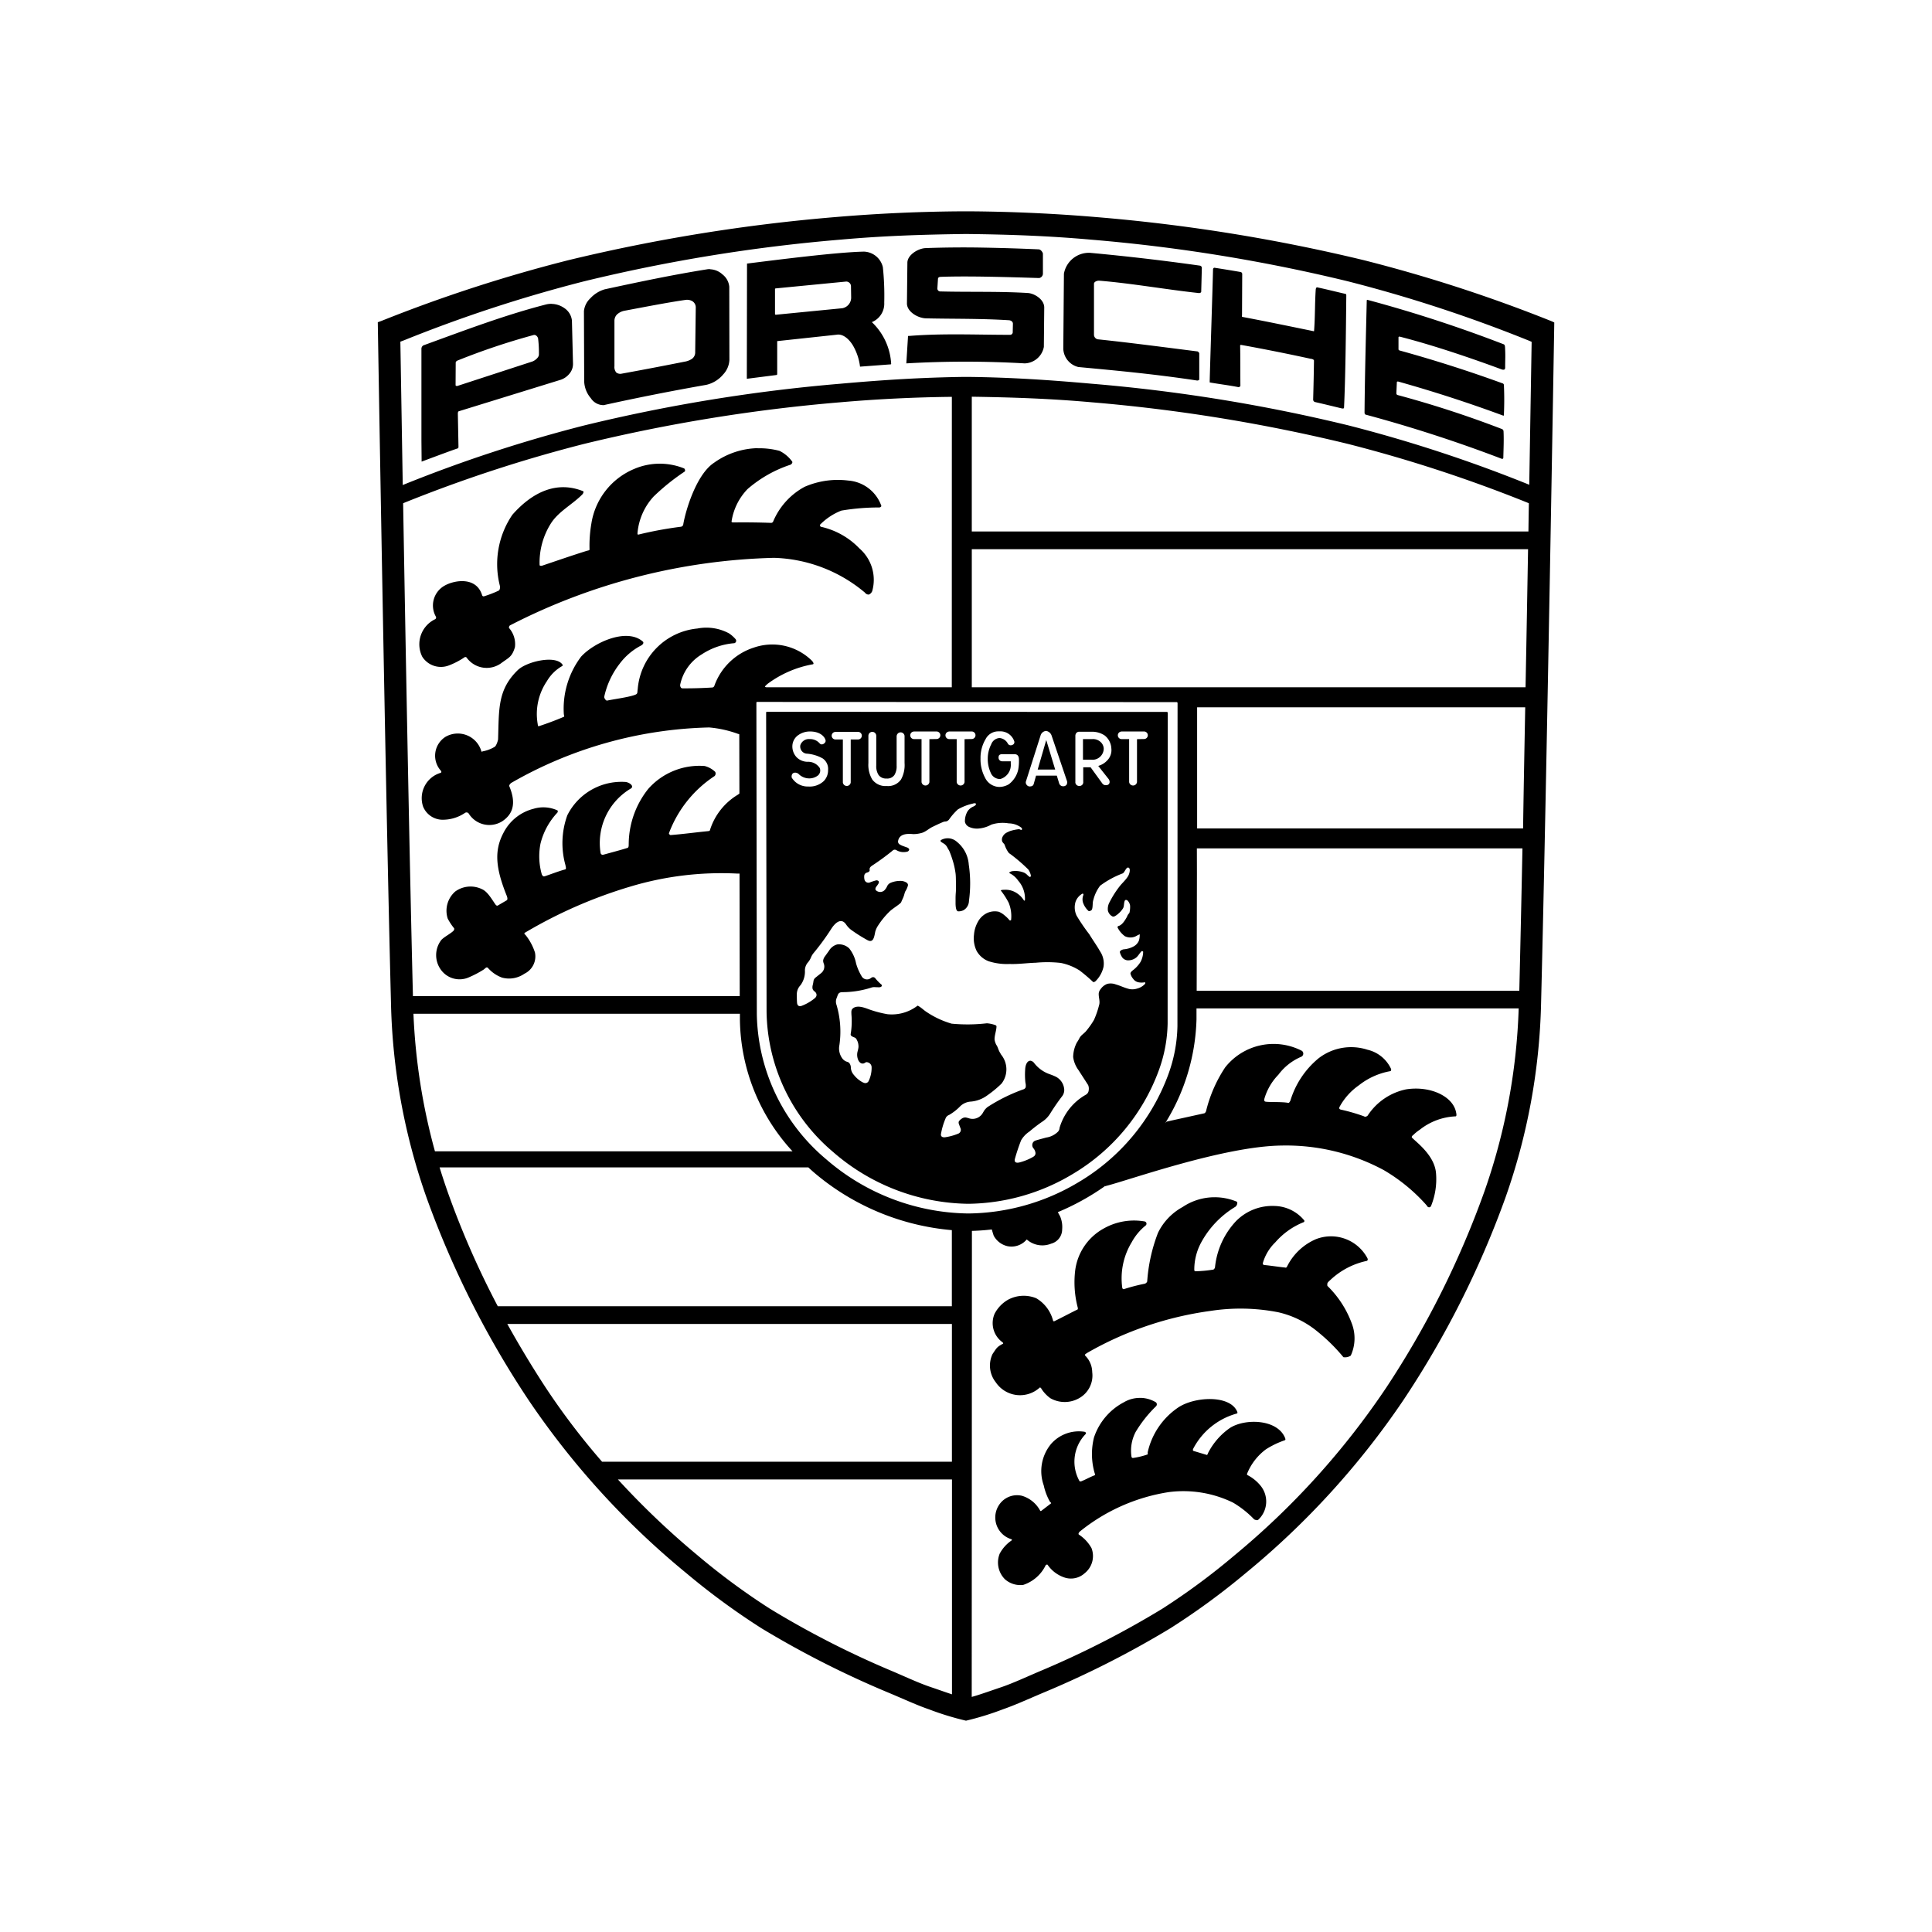 <svg xmlns="http://www.w3.org/2000/svg" width="100%" height="100%" viewBox="0 0 30.72 30.72"><path d="M15.332 3.36A25.68 25.68 0 0 0 13.29 3.451a27.858 27.858 0 0 0-4.248 0.685 23.565 23.565 0 0 0-2.975 0.966l-0.06 0.022s0.118 7.243 0.21 10.831a9.934 9.934 0 0 0 0.569 3.098 14.899 14.899 0 0 0 1.622 3.214A12.884 12.884 0 0 0 10.92 25.02a11.234 11.234 0 0 0 1.192 0.873 15.214 15.214 0 0 0 2.038 1.031c0.233 0.098 0.436 0.192 0.62 0.255A4.58 4.58 0 0 0 15.36 27.36a4.58 4.58 0 0 0 0.59-0.182c0.182-0.063 0.387-0.156 0.62-0.255a15.22 15.22 0 0 0 2.037-1.031 11.25 11.25 0 0 0 1.194-0.873 12.88 12.88 0 0 0 2.511-2.752 14.889 14.889 0 0 0 1.622-3.214 9.934 9.934 0 0 0 0.57-3.098c0.091-3.588 0.21-10.827 0.21-10.827a0.635 0.635 0 0 0-0.057-0.026 23.564 23.564 0 0 0-2.976-0.966 27.856 27.856 0 0 0-4.248-0.684A26.068 26.068 0 0 0 15.391 3.36z m0 0.361h0.057c0.679 0.008 1.288 0.03 1.963 0.09a26.585 26.585 0 0 1 4.084 0.663 22.53 22.53 0 0 1 2.861 0.937 0.619 0.619 0 0 1 0.057 0.025l-0.038 2.274a0.113 0.113 0 0 0-0.019-0.01 22.55 22.55 0 0 0-2.86-0.937 26.61 26.61 0 0 0-4.085-0.662c-0.675-0.06-1.281-0.1-1.96-0.108h-0.058c-0.679 0.009-1.29 0.048-1.965 0.108a26.608 26.608 0 0 0-4.084 0.665 22.547 22.547 0 0 0-2.861 0.938 0.116 0.116 0 0 0-0.02 0.01l-0.038-2.281 0.058-0.022a22.527 22.527 0 0 1 2.86-0.937A26.581 26.581 0 0 1 13.37 3.81c0.675-0.06 1.284-0.08 1.963-0.089z m0.288 0.216a16.633 16.633 0 0 0-0.902 0.008c-0.121 0.005-0.288 0.109-0.29 0.23l-0.007 0.648c-0.002 0.132 0.172 0.236 0.305 0.239 0.462 0.01 0.87 0.002 1.318 0.03 0.033 0.003 0.062 0.023 0.062 0.056l-0.003 0.13a0.042 0.042 0 0 1-0.045 0.046c-0.521 0-1.066-0.025-1.593 0.017-0.028 0.002-0.027-0.005-0.028 0.023l-0.024 0.384-0.002 0.03a16.318 16.318 0 0 1 1.882 0 0.32 0.32 0 0 0 0.305-0.262l0.006-0.627c0-0.129-0.158-0.224-0.261-0.23-0.442-0.028-0.945-0.013-1.394-0.025a0.046 0.046 0 0 1-0.044-0.05l0.009-0.145c0-0.028 0.019-0.036 0.047-0.037 0.444-0.016 1.107 0.005 1.562 0.019a0.072 0.072 0 0 0 0.06-0.07V4.034c0-0.017-0.032-0.067-0.063-0.068V3.965a33.113 33.113 0 0 0-0.9-0.028z m-1.88 0.064c-0.423 0.008-1.341 0.125-1.862 0.19L11.875 6v0.023l0.47-0.06a0.014 0.014 0 0 0 0.01-0.006 0.014 0.014 0 0 0 0.003-0.01v-0.523l0.947-0.102c0.083-0.015 0.18 0.046 0.256 0.169a0.88 0.88 0 0 1 0.114 0.339l0.467-0.035c0.01 0 0.03 0 0.028-0.01a0.988 0.988 0 0 0-0.307-0.663 0.316 0.316 0 0 0 0.197-0.31 4.34 4.34 0 0 0-0.022-0.564 0.32 0.32 0 0 0-0.3-0.247z m3.59 0.019a0.404 0.404 0 0 0-0.413 0.332l-0.01 1.195a0.312 0.312 0 0 0 0.24 0.289c0.61 0.057 1.21 0.112 1.89 0.215 0.011 0 0.032-0.007 0.032-0.017v-0.416c0-0.009-0.02-0.028-0.027-0.03-0.454-0.057-1.053-0.137-1.589-0.193a0.076 0.076 0 0 1-0.058-0.07v-0.812c0-0.034 0.05-0.052 0.084-0.05 0.529 0.044 1.056 0.14 1.584 0.197 0.014 0.002 0.036-0.007 0.037-0.021l0.01-0.382a0.037 0.037 0 0 0-0.029-0.033 36.382 36.382 0 0 0-1.75-0.204z m1.98 0.237c-0.012 0-0.022 0.014-0.022 0.025-0.006 0.274-0.045 1.457-0.053 1.772v0.027c0.155 0.027 0.326 0.048 0.453 0.074 0.014 0.002 0.035-0.008 0.035-0.022-0.002-0.207 0-0.448-0.004-0.636 0-0.013 0.006-0.014 0.02-0.012a31.392 31.392 0 0 1 1.102 0.22c0.008 0 0.052 0.007 0.052 0.03-0.003 0.217-0.007 0.4-0.013 0.617a0.041 0.041 0 0 0 0.027 0.04c0.145 0.033 0.283 0.067 0.42 0.1 0.037 0.008 0.043 0.001 0.044-0.012 0.022-0.451 0.03-1.174 0.036-1.784 0-0.008-0.003-0.02-0.01-0.022-0.153-0.035-0.297-0.072-0.453-0.105-0.014-0.003-0.022 0.02-0.023 0.035-0.015 0.223-0.009 0.43-0.026 0.652 0 0.008 0 0.012-0.009 0.01-0.37-0.076-0.765-0.158-1.132-0.227-0.01-0.002-0.006-0.02-0.005-0.031l0.003-0.653a0.033 0.033 0 0 0-0.026-0.03 23.196 23.196 0 0 0-0.417-0.068zM11.294 4.28a0.303 0.303 0 0 0-0.037 0c-0.543 0.086-1.089 0.201-1.64 0.32a0.5 0.5 0 0 0-0.23 0.143 0.322 0.322 0 0 0-0.102 0.205l0.004 1.118a0.434 0.434 0 0 0 0.106 0.266 0.24 0.24 0 0 0 0.204 0.11 38.518 38.518 0 0 1 1.633-0.323 0.497 0.497 0 0 0 0.268-0.166 0.362 0.362 0 0 0 0.098-0.23L11.596 4.56a0.28 0.28 0 0 0-0.11-0.198 0.303 0.303 0 0 0-0.191-0.08z m2.157 0.197a0.076 0.076 0 0 1 0.08 0.069l0.003 0.189a0.172 0.172 0 0 1-0.14 0.166l-1.062 0.104-0.009-0.008V4.59l0.009-0.004 1.111-0.108a0.076 0.076 0 0 1 0.008 0z m-2.52 0.29a0.167 0.167 0 0 1 0.078 0.022 0.117 0.117 0 0 1 0.054 0.106l-0.009 0.704a0.125 0.125 0 0 1-0.049 0.105 0.291 0.291 0 0 1-0.12 0.047 61.16 61.16 0 0 1-0.997 0.19 0.106 0.106 0 0 1-0.088-0.017 0.133 0.133 0 0 1-0.03-0.1v-0.726a0.143 0.143 0 0 1 0.04-0.097 0.243 0.243 0 0 1 0.12-0.06c0.29-0.054 0.67-0.129 0.968-0.172a0.167 0.167 0 0 1 0.033-0.002z m10.81 0l-0.001 0.001c-0.008 0-0.008 0.012-0.008 0.019-0.014 0.606-0.03 1.167-0.035 1.773 0 0.013 0.006 0.03 0.018 0.033a22.245 22.245 0 0 1 2.158 0.7c0.032 0.011 0.031-0.013 0.031-0.022 0.003-0.138 0.01-0.278 0.003-0.416a0.041 0.041 0 0 0-0.025-0.033 16.602 16.602 0 0 0-1.66-0.541 0.028 0.028 0 0 1-0.019-0.026l0.008-0.18c0-0.008 0.014-0.01 0.022-0.008a21.848 21.848 0 0 1 1.67 0.542c0.01 0.003 0.01-0.01 0.01-0.019a5.121 5.121 0 0 0 0-0.468 0.029 0.029 0 0 0-0.02-0.026 21.457 21.457 0 0 0-1.638-0.523c-0.008-0.002-0.018-0.01-0.018-0.018v-0.192c0-0.008 0.013-0.013 0.021-0.01 0.564 0.144 1.184 0.36 1.615 0.519 0.038 0.014 0.06 0.008 0.06-0.027 0-0.157 0.006-0.168-0.002-0.324-0.002-0.02-0.004-0.04-0.022-0.047a21.383 21.383 0 0 0-2.169-0.707z m-12.97 0.064a0.365 0.365 0 0 0-0.084 0.009c-0.65 0.166-1.303 0.414-1.956 0.652a0.063 0.063 0 0 0-0.03 0.052V7.01l0.003 0.33s0.471-0.177 0.573-0.21c0.013-0.004 0.013-0.017 0.013-0.031l-0.01-0.52c0-0.015 0.002-0.037 0.016-0.04l1.625-0.502a0.306 0.306 0 0 0 0.138-0.101 0.237 0.237 0 0 0 0.052-0.156l-0.017-0.683a0.272 0.272 0 0 0-0.119-0.197 0.365 0.365 0 0 0-0.204-0.068z m-0.286 0.496c0.036-0.01 0.07 0.031 0.072 0.063a1.86 1.86 0 0 1 0.012 0.25c-0.001 0.045-0.066 0.097-0.11 0.11l-1.184 0.386c-0.011 0.004-0.031 0-0.031-0.012l0.002-0.358c0-0.017 0.02-0.031 0.036-0.036a10.796 10.796 0 0 1 1.203-0.403z m6.967 0.981c0.653 0.01 1.246 0.03 1.9 0.088a26.591 26.591 0 0 1 4.083 0.663 22.501 22.501 0 0 1 2.861 0.937 0.107 0.107 0 0 1 0.014 0.007 89.441 89.441 0 0 0-0.007 0.448h-8.851z m-0.317 0.002l-0.001 4.618H12.187c-0.043-0.004-0.015-0.023 0.015-0.052a1.71 1.71 0 0 1 0.715-0.312c0.022-0.002 0.028-0.014-0.003-0.054a0.898 0.898 0 0 0-0.93-0.212 0.985 0.985 0 0 0-0.624 0.603 0.04 0.04 0 0 1-0.04 0.031 6.734 6.734 0 0 1-0.47 0.013c-0.025 0-0.037-0.032-0.035-0.056a0.737 0.737 0 0 1 0.343-0.484 1.1 1.1 0 0 1 0.519-0.178 0.04 0.04 0 0 0 0.02-0.063 0.515 0.515 0 0 0-0.105-0.093 0.758 0.758 0 0 0-0.504-0.077 1.053 1.053 0 0 0-0.948 0.964c-0.01 0.06 0.006 0.074-0.053 0.094-0.112 0.038-0.322 0.064-0.434 0.088-0.02 0.003-0.05-0.043-0.045-0.063a1.309 1.309 0 0 1 0.244-0.522 1.006 1.006 0 0 1 0.342-0.291c0.026-0.013 0.05-0.044 0.026-0.064-0.253-0.22-0.771 0.012-0.98 0.241a1.37 1.37 0 0 0-0.275 0.91c0 0.016 0.014 0.041 0 0.047a4.942 4.942 0 0 1-0.4 0.15c-0.012 0.003-0.014-0.028-0.016-0.04a0.93 0.93 0 0 1 0.147-0.677 0.661 0.661 0 0 1 0.244-0.241c0.01-0.006 0.008-0.018 0-0.028-0.115-0.149-0.569-0.042-0.708 0.094-0.32 0.312-0.297 0.615-0.312 1.097-0.001 0.023-0.03 0.111-0.056 0.123a0.57 0.57 0 0 1-0.184 0.07c-0.021 0.006-0.023 0.014-0.028-0.007a0.39 0.39 0 0 0-0.57-0.222 0.356 0.356 0 0 0-0.077 0.532c0.015 0.017 0.02 0.034-0.003 0.041a0.42 0.42 0 0 0-0.275 0.534 0.336 0.336 0 0 0 0.296 0.21 0.628 0.628 0 0 0 0.37-0.108 0.043 0.043 0 0 1 0.06 0.01 0.386 0.386 0 0 0 0.531 0.124c0.162-0.107 0.234-0.273 0.114-0.559-0.007-0.016 0.02-0.046 0.034-0.054a6.615 6.615 0 0 1 3.144-0.88 1.78 1.78 0 0 1 0.456 0.101 0.094 0.094 0 0 1 0.023 0.008l0.002 0.941a0.19 0.19 0 0 1-0.034 0.025 1.005 1.005 0 0 0-0.432 0.55c-0.004 0.017-0.006 0.021-0.035 0.024-0.193 0.019-0.399 0.047-0.591 0.062-0.011 0.002-0.032-0.019-0.028-0.03a1.87 1.87 0 0 1 0.725-0.908 0.057 0.057 0 0 0 0.01-0.067 0.375 0.375 0 0 0-0.168-0.093 1.087 1.087 0 0 0-0.895 0.362 1.418 1.418 0 0 0-0.312 0.875c-0.001 0.022 0.003 0.058-0.019 0.065-0.124 0.039-0.261 0.074-0.39 0.11-0.015 0.004-0.035-0.011-0.038-0.027a1.006 1.006 0 0 1 0.486-1.03c0.051-0.04-0.038-0.102-0.102-0.102a0.963 0.963 0 0 0-0.913 0.53 1.301 1.301 0 0 0-0.03 0.793c0.003 0.023 0.019 0.063-0.006 0.069-0.079 0.019-0.265 0.09-0.323 0.108-0.021 0.007-0.035-0.003-0.047-0.03a1.041 1.041 0 0 1-0.021-0.488 1.102 1.102 0 0 1 0.268-0.493c0.008-0.01 0.011-0.032 0-0.037a0.54 0.54 0 0 0-0.378-0.025 0.74 0.74 0 0 0-0.477 0.38c-0.159 0.297-0.118 0.583 0.051 1.005 0.008 0.02 0.018 0.058 0 0.07l-0.137 0.08c-0.017 0.013-0.032 0.002-0.044-0.015-0.055-0.078-0.124-0.202-0.21-0.24a0.415 0.415 0 0 0-0.428 0.035 0.406 0.406 0 0 0-0.12 0.431 0.875 0.875 0 0 0 0.1 0.152c0.01 0.014-0.001 0.036-0.013 0.047-0.059 0.052-0.14 0.09-0.188 0.14a0.395 0.395 0 0 0-0.01 0.471 0.365 0.365 0 0 0 0.45 0.123 1.624 1.624 0 0 0 0.232-0.122c0.027-0.018 0.045-0.051 0.07-0.025a0.546 0.546 0 0 0 0.224 0.153 0.427 0.427 0 0 0 0.354-0.062 0.305 0.305 0 0 0 0.168-0.338 0.875 0.875 0 0 0-0.143-0.27c-0.033-0.035-0.035-0.033 0-0.054a7.435 7.435 0 0 1 1.66-0.724 5.024 5.024 0 0 1 1.69-0.207h0.046l0.003 1.949H6.566c-0.054-2.133-0.116-5.51-0.156-7.836a0.113 0.113 0 0 1 0.014-0.007 22.499 22.499 0 0 1 2.86-0.937 26.59 26.59 0 0 1 4.084-0.663 23.38 23.38 0 0 1 1.768-0.086z m-3.088 0.816a1.237 1.237 0 0 0-0.693 0.232c-0.286 0.188-0.456 0.773-0.49 0.982a0.044 0.044 0 0 1-0.04 0.036 5.998 5.998 0 0 0-0.676 0.125c-0.007 0.001-0.012-0.01-0.012-0.017a0.983 0.983 0 0 1 0.258-0.59 3.506 3.506 0 0 1 0.493-0.396c0.013-0.011 0.004-0.045-0.012-0.051a1.035 1.035 0 0 0-0.797 0.012 1.129 1.129 0 0 0-0.675 0.867 2.062 2.062 0 0 0-0.029 0.41c0.002 0.017-0.03 0.018-0.045 0.023-0.246 0.077-0.504 0.167-0.71 0.236-0.01 0.004-0.039 0.002-0.039-0.01a1.168 1.168 0 0 1 0.175-0.655c0.12-0.195 0.343-0.305 0.505-0.469 0.011-0.012 0.028-0.044 0.011-0.051-0.41-0.165-0.797 0.004-1.124 0.375a1.395 1.395 0 0 0-0.2 1.124c0.009 0.036 0 0.075-0.019 0.083a1.805 1.805 0 0 1-0.23 0.089 0.025 0.025 0 0 1-0.033-0.02c-0.093-0.296-0.44-0.238-0.597-0.148a0.361 0.361 0 0 0-0.139 0.489 0.031 0.031 0 0 1-0.01 0.044 0.442 0.442 0 0 0-0.205 0.596 0.352 0.352 0 0 0 0.428 0.137 1.208 1.208 0 0 0 0.246-0.129 0.027 0.027 0 0 1 0.03 0.004 0.393 0.393 0 0 0 0.566 0.08c0.115-0.082 0.16-0.096 0.204-0.244a0.39 0.39 0 0 0-0.09-0.3c-0.012-0.01-0.001-0.04 0.013-0.047A9.692 9.692 0 0 1 12.307 8.87a2.35 2.35 0 0 1 1.446 0.553 0.072 0.072 0 0 0 0.062 0.031 0.098 0.098 0 0 0 0.054-0.056 0.66 0.66 0 0 0-0.204-0.678 1.21 1.21 0 0 0-0.612-0.344c-0.012-0.003-0.02-0.029-0.01-0.037a0.968 0.968 0 0 1 0.335-0.22 3.587 3.587 0 0 1 0.605-0.05c0.014-0.001 0.035-0.015 0.03-0.028a0.606 0.606 0 0 0-0.527-0.4 1.325 1.325 0 0 0-0.693 0.1 1.118 1.118 0 0 0-0.5 0.553 0.036 0.036 0 0 1-0.032 0.02 12.139 12.139 0 0 0-0.594-0.007c-0.014 0-0.035 0-0.035-0.014a0.943 0.943 0 0 1 0.255-0.517 1.989 1.989 0 0 1 0.68-0.386c0.019-0.006 0.04-0.036 0.029-0.051a0.549 0.549 0 0 0-0.201-0.17 1.237 1.237 0 0 0-0.347-0.041z m3.405 1.607h8.845c-0.012 0.686-0.025 1.433-0.04 2.195h-8.805zM12.041 11.161l6.666 0.003a0.016 0.016 0 0 1 0.017 0.013l-0.002 5.138a2.354 2.354 0 0 1-0.143 0.764 3.327 3.327 0 0 1-1.44 1.725 3.468 3.468 0 0 1-1.74 0.491 3.512 3.512 0 0 1-2.26-0.86 3.078 3.078 0 0 1-1.105-2.31L12.027 11.18c0-0.013 0.001-0.019 0.014-0.019z m6.994 0.086h5.217c-0.012 0.645-0.025 1.296-0.034 1.926h-5.183V11.678z m-6.839 0.071c-0.013 0-0.014 0.005-0.014 0.018l0.007 4.753a2.97 2.97 0 0 0 1.054 2.225 3.333 3.333 0 0 0 2.153 0.827 3.284 3.284 0 0 0 1.66-0.473 3.193 3.193 0 0 0 1.374-1.66 2.28 2.28 0 0 0 0.136-0.734l0.002-4.94a0.015 0.015 0 0 0-0.016-0.014z m4.436 0.304a0.101 0.101 0 0 1 0.001 0 0.11 0.11 0 0 1 0.087 0.071l0.242 0.715a0.079 0.079 0 0 1-0.003 0.07 0.066 0.066 0 0 1-0.054 0.024 0.065 0.065 0 0 1-0.063-0.044l-0.038-0.125h-0.33l-0.036 0.128c-0.01 0.04-0.04 0.044-0.071 0.044a0.063 0.063 0 0 1-0.044-0.028 0.057 0.057 0 0 1-0.01-0.052l0.232-0.728a0.101 0.101 0 0 1 0.087-0.075z m-0.763 0.007a0.226 0.226 0 0 1 0.023 0 0.232 0.232 0 0 1 0.235 0.157 0.046 0.046 0 0 1-0.031 0.059 0.053 0.053 0 0 1-0.07-0.02 0.166 0.166 0 0 0-0.132-0.09 0.151 0.151 0 0 0-0.133 0.1 0.498 0.498 0 0 0-0.055 0.222 0.524 0.524 0 0 0 0.046 0.228 0.159 0.159 0 0 0 0.154 0.102 0.233 0.233 0 0 0 0.166-0.243v-0.039h-0.135a0.057 0.057 0 0 1-0.059-0.063c0-0.023 0.007-0.05 0.059-0.05h0.192c0.064 0 0.073 0.048 0.073 0.09a0.792 0.792 0 0 1-0.011 0.152 0.399 0.399 0 0 1-0.15 0.236 0.301 0.301 0 0 1-0.15 0.043 0.257 0.257 0 0 1-0.227-0.145 0.618 0.618 0 0 1-0.073-0.31 0.577 0.577 0 0 1 0.08-0.304 0.226 0.226 0 0 1 0.198-0.125z m-2.988 0.002a0.318 0.318 0 0 1 0.004 0c0.183 0.002 0.243 0.111 0.243 0.15 0 0.035-0.061 0.08-0.095 0.039a0.2 0.2 0 0 0-0.157-0.068 0.143 0.143 0 0 0-0.15 0.096 0.114 0.114 0 0 0 0.094 0.135 0.61 0.61 0 0 1 0.267 0.08h-0.001a0.202 0.202 0 0 1 0.081 0.18 0.247 0.247 0 0 1-0.067 0.175 0.327 0.327 0 0 1-0.247 0.088 0.297 0.297 0 0 1-0.263-0.14c-0.004-0.01-0.01-0.063 0.034-0.078a0.084 0.084 0 0 1 0.082 0.026 0.239 0.239 0 0 0 0.156 0.063 0.223 0.223 0 0 0 0.148-0.05 0.105 0.105 0 0 0 0.024-0.116 0.219 0.219 0 0 0-0.193-0.098 0.25 0.25 0 0 1-0.172-0.07 0.25 0.25 0 0 1-0.069-0.196 0.219 0.219 0 0 1 0.1-0.163 0.318 0.318 0 0 1 0.181-0.053z m1.649 0a0.06 0.06 0 0 1 0.001 0 0.06 0.06 0 0 1 0.006 0h0.355a0.06 0.06 0 1 1 0 0.12l-0.114 0.002v0.682a0.063 0.063 0 0 1-0.125 0v-0.683h-0.116a0.06 0.06 0 0 1-0.007-0.12z m0.56 0a0.06 0.06 0 0 1 0.001 0 0.06 0.06 0 0 1 0.006 0h0.354a0.06 0.06 0 1 1 0 0.12l-0.114 0.002v0.682a0.063 0.063 0 0 1-0.125 0v-0.683h-0.115a0.06 0.06 0 0 1-0.007-0.12z m2.74 0a0.06 0.06 0 0 1 0.002 0 0.06 0.06 0 0 1 0.006 0h0.353a0.06 0.06 0 1 1 0 0.12l-0.112 0.002v0.682a0.063 0.063 0 0 1-0.125 0v-0.683h-0.116a0.06 0.06 0 0 1-0.007-0.12z m-0.677 0.004a0.063 0.063 0 0 1 0.012 0h0.19a0.364 0.364 0 0 1 0.208 0.058 0.278 0.278 0 0 1 0.108 0.206 0.235 0.235 0 0 1-0.071 0.198 0.305 0.305 0 0 1-0.117 0.075l-0.02 0.007 0.158 0.2a0.086 0.086 0 0 1 0.023 0.056c-0.002 0.032-0.023 0.05-0.06 0.05a0.066 0.066 0 0 1-0.056-0.027l-0.187-0.258h-0.117v0.23a0.059 0.059 0 0 1-0.063 0.067 0.06 0.06 0 0 1-0.062-0.067v-0.726a0.073 0.073 0 0 1 0.016-0.05 0.063 0.063 0 0 1 0.038-0.019z m-3.87 0.002a0.06 0.06 0 0 1 0.003 0h0.357a0.06 0.06 0 0 1 0 0.121h-0.116v0.684a0.063 0.063 0 0 1-0.125 0v-0.684h-0.116a0.06 0.06 0 0 1-0.003-0.12z m0.583 0a0.063 0.063 0 0 1 0.002 0 0.063 0.063 0 0 1 0.065 0.064v0.471a0.258 0.258 0 0 0 0.037 0.151 0.146 0.146 0 0 0 0.127 0.056 0.138 0.138 0 0 0 0.125-0.056 0.265 0.265 0 0 0 0.035-0.15V11.7h0.001a0.063 0.063 0 0 1 0.125 0v0.432a0.474 0.474 0 0 1-0.056 0.262 0.25 0.25 0 0 1-0.228 0.104 0.26 0.26 0 0 1-0.23-0.104 0.456 0.456 0 0 1-0.061-0.262V11.7a0.063 0.063 0 0 1 0.058-0.063z m3.354 0.115v0.328h0.13a0.18 0.18 0 0 0 0.2-0.174 0.15 0.15 0 0 0-0.051-0.109 0.178 0.178 0 0 0-0.13-0.045z m-0.584 0.015l-0.136 0.469h0.278z m-1.14 1.005c0.011 0 0.021 0.002 0.022 0.011 0.002 0.018-0.016 0.029-0.042 0.042a0.206 0.206 0 0 0-0.094 0.08 0.31 0.31 0 0 0-0.039 0.163 0.115 0.115 0 0 0 0.063 0.079 0.298 0.298 0 0 0 0.142 0.028 0.502 0.502 0 0 0 0.215-0.063 0.581 0.581 0 0 1 0.276-0.02 0.341 0.341 0 0 1 0.194 0.063c0.024 0.017 0.02 0.038 0.011 0.04-0.014 0.005-0.029-0.012-0.044-0.01a0.674 0.674 0 0 0-0.142 0.03c-0.06 0.027-0.087 0.037-0.116 0.09a0.099 0.099 0 0 0-0.007 0.073c0.01 0.024 0.035 0.04 0.04 0.057a0.446 0.446 0 0 0 0.064 0.125 0.205 0.205 0 0 0 0.03 0.023 2.668 2.668 0 0 1 0.282 0.243 0.26 0.26 0 0 1 0.04 0.093c0.003 0.012-0.007 0.03-0.018 0.025a0.255 0.255 0 0 1-0.036-0.029 0.178 0.178 0 0 0-0.053-0.039 0.368 0.368 0 0 0-0.176-0.025c-0.027 0-0.081 0.024-0.05 0.036a0.357 0.357 0 0 1 0.132 0.116 0.43 0.43 0 0 1 0.107 0.31c0 0.006-0.012 0.01-0.015 0.006a0.359 0.359 0 0 0-0.102-0.109 0.324 0.324 0 0 0-0.21-0.062c-0.015 0.001-0.06 0-0.055 0.014a1.19 1.19 0 0 1 0.123 0.191 0.562 0.562 0 0 1 0.039 0.276c-0.001 0.005-0.02 0.01-0.023 0.005a0.61 0.61 0 0 0-0.077-0.076 0.349 0.349 0 0 0-0.094-0.06 0.29 0.29 0 0 0-0.204 0.028 0.325 0.325 0 0 0-0.13 0.132 0.492 0.492 0 0 0-0.062 0.205 0.46 0.46 0 0 0 0.042 0.257 0.368 0.368 0 0 0 0.19 0.164 0.955 0.955 0 0 0 0.334 0.044c0.139 0.005 0.278-0.016 0.417-0.02a1.943 1.943 0 0 1 0.396 0.003 0.88 0.88 0 0 1 0.3 0.12 2.64 2.64 0 0 1 0.215 0.183c0.008 0.006 0.026-0.003 0.035-0.009a0.462 0.462 0 0 0 0.131-0.233 0.346 0.346 0 0 0-0.056-0.246c-0.047-0.085-0.116-0.18-0.17-0.27a2.962 2.962 0 0 1-0.202-0.296 0.305 0.305 0 0 1-0.017-0.221 0.238 0.238 0 0 1 0.107-0.128c0.011-0.007 0.022 0.006 0.017 0.021a0.184 0.184 0 0 0-0.008 0.112 0.32 0.32 0 0 0 0.089 0.14c0.013 0.01 0.047-0.005 0.055-0.021 0.018-0.043 0.007-0.11 0.023-0.154a0.619 0.619 0 0 1 0.108-0.226 1.47 1.47 0 0 1 0.36-0.196c0.033-0.019 0.054-0.105 0.091-0.091 0.037 0.013 0.017 0.1-0.011 0.142-0.04 0.062-0.087 0.1-0.131 0.156a1.536 1.536 0 0 0-0.157 0.247 0.222 0.222 0 0 0-0.029 0.137 0.14 0.14 0 0 0 0.073 0.094c0.022 0.01 0.05-0.01 0.07-0.025a0.385 0.385 0 0 0 0.097-0.103c0.023-0.038 0.01-0.089 0.032-0.128 0.006-0.009 0.03-0.007 0.037 0a0.139 0.139 0 0 1 0.044 0.084 0.393 0.393 0 0 1-0.01 0.113c-0.003 0.008-0.024 0.027-0.031 0.045a0.244 0.244 0 0 1-0.02 0.04c-0.036 0.063-0.078 0.116-0.125 0.126-0.01 0.001-0.017 0.021-0.01 0.03a0.391 0.391 0 0 0 0.113 0.132 0.198 0.198 0 0 0 0.152 0.01c0.027-0.008 0.048-0.027 0.079-0.037 0.013-0.004 0.005 0.004 0.005 0.017a0.27 0.27 0 0 1-0.015 0.086 0.19 0.19 0 0 1-0.075 0.083 0.395 0.395 0 0 1-0.166 0.05c-0.027 0.005-0.068 0.025-0.058 0.051a0.256 0.256 0 0 0 0.042 0.085 0.122 0.122 0 0 0 0.08 0.039 0.205 0.205 0 0 0 0.125-0.036c0.04-0.026 0.061-0.074 0.096-0.108 0.007-0.006 0.026 0 0.026 0.01a0.36 0.36 0 0 1-0.041 0.158 0.497 0.497 0 0 1-0.128 0.138c-0.015 0.013-0.033 0.029-0.033 0.049a0.2 0.2 0 0 0 0.044 0.084 0.134 0.134 0 0 0 0.083 0.054 0.269 0.269 0 0 0 0.1 0c0.013 0 0.01 0.023-0.001 0.031a0.253 0.253 0 0 1-0.117 0.068 0.25 0.25 0 0 1-0.128 0.008c-0.081-0.02-0.134-0.05-0.214-0.073a0.23 0.23 0 0 0-0.135-0.009 0.227 0.227 0 0 0-0.106 0.083 0.133 0.133 0 0 0-0.03 0.064c-0.006 0.063 0.025 0.13 0.005 0.192a1.415 1.415 0 0 1-0.081 0.234 1.314 1.314 0 0 1-0.115 0.165c-0.04 0.054-0.093 0.074-0.12 0.133a0.638 0.638 0 0 1-0.038 0.063 0.515 0.515 0 0 0-0.058 0.229 0.452 0.452 0 0 0 0.085 0.209l0.153 0.237a0.149 0.149 0 0 1 0.009 0.083 0.088 0.088 0 0 1-0.044 0.07 0.893 0.893 0 0 0-0.419 0.527l-0.002 0.013v0.004a0.106 0.106 0 0 1-0.021 0.042 0.334 0.334 0 0 1-0.19 0.096c-0.055 0.015-0.11 0.029-0.165 0.046a0.077 0.077 0 0 0-0.044 0.031 0.08 0.08 0 0 0 0.009 0.097 0.137 0.137 0 0 1 0.03 0.071 0.063 0.063 0 0 1-0.013 0.042 0.108 0.108 0 0 1-0.028 0.022 0.865 0.865 0 0 1-0.216 0.087c-0.05 0.011-0.086-0.002-0.07-0.059a3.075 3.075 0 0 1 0.098-0.293 0.42 0.42 0 0 1 0.133-0.14 2.289 2.289 0 0 1 0.212-0.162 0.411 0.411 0 0 0 0.119-0.126 3.299 3.299 0 0 1 0.19-0.275 0.163 0.163 0 0 0 0.029-0.129 0.246 0.246 0 0 0-0.142-0.185 1.052 1.052 0 0 0-0.085-0.034 0.534 0.534 0 0 1-0.246-0.175 0.09 0.09 0 0 0-0.062-0.04c-0.063 0.002-0.081 0.09-0.083 0.138a1.17 1.17 0 0 0 0.004 0.212 0.18 0.18 0 0 1 0.004 0.072 0.055 0.055 0 0 1-0.039 0.034 2.74 2.74 0 0 0-0.565 0.279 0.24 0.24 0 0 0-0.063 0.07l-0.017 0.029a0.187 0.187 0 0 1-0.223 0.08 0.5 0.5 0 0 0-0.044-0.011 0.094 0.094 0 0 0-0.064 0.017 0.162 0.162 0 0 0-0.041 0.036 0.06 0.06 0 0 0-0.01 0.019v0.006a0.057 0.057 0 0 0 0 0.008 0.07 0.07 0 0 0 0.004 0.017l0.022 0.06a0.066 0.066 0 0 1-0.038 0.096 0.881 0.881 0 0 1-0.203 0.055c-0.04 0.005-0.075-0.01-0.065-0.057a1.1 1.1 0 0 1 0.07-0.237 0.094 0.094 0 0 1 0.057-0.06 0.79 0.79 0 0 0 0.179-0.14 0.266 0.266 0 0 1 0.169-0.073 0.512 0.512 0 0 0 0.262-0.1 1.73 1.73 0 0 0 0.225-0.186 0.37 0.37 0 0 0-0.006-0.46l-0.02-0.035c-0.019-0.03-0.03-0.073-0.046-0.104a0.24 0.24 0 0 1-0.039-0.104c0-0.068 0.027-0.133 0.031-0.201a0.024 0.024 0 0 0-0.016-0.025 0.488 0.488 0 0 0-0.137-0.03 2.677 2.677 0 0 1-0.56 0.006 1.423 1.423 0 0 1-0.39-0.18c-0.053-0.033-0.085-0.07-0.139-0.101-0.014-0.008-0.015-0.005-0.028 0.006a0.672 0.672 0 0 1-0.459 0.125h-0.002a1.766 1.766 0 0 1-0.294-0.077c-0.073-0.027-0.19-0.074-0.26-0.015-0.029 0.025-0.022 0.06-0.022 0.093a1.244 1.244 0 0 1-0.01 0.305 0.038 0.038 0 0 0 0.003 0.032 0.044 0.044 0 0 0 0.006 0.006 0.136 0.136 0 0 0 0.036 0.02l0.01 0.004c0.028 0.01 0.033 0.023 0.05 0.058a0.196 0.196 0 0 1 0.016 0.062 0.159 0.159 0 0 1-0.003 0.062 0.544 0.544 0 0 1-0.009 0.039 0.207 0.207 0 0 0 0.008 0.135 0.115 0.115 0 0 0 0.042 0.053 0.073 0.073 0 0 0 0.01 0.004 0.063 0.063 0 0 0 0.01 0.003 0.068 0.068 0 0 0 0.01 0h0.01a0.074 0.074 0 0 0 0.02-0.008l0.004-0.002a0.05 0.05 0 0 1 0.035-0.012 0.046 0.046 0 0 1 0.01 0.003 0.08 0.08 0 0 1 0.063 0.074 0.484 0.484 0 0 1-0.046 0.221 0.058 0.058 0 0 1-0.077 0.03l-0.018-0.007a0.445 0.445 0 0 1-0.14-0.117 0.19 0.19 0 0 1-0.049-0.112 0.12 0.12 0 0 0-0.028-0.082 0.09 0.09 0 0 0-0.032-0.016 0.144 0.144 0 0 1-0.07-0.046 0.268 0.268 0 0 1-0.052-0.219 1.5 1.5 0 0 0-0.046-0.64 0.149 0.149 0 0 1 0.002-0.108l0.016-0.043a0.148 0.148 0 0 1 0.007-0.016 0.06 0.06 0 0 1 0.042-0.032 0.167 0.167 0 0 1 0.029-0.003 1.516 1.516 0 0 0 0.45-0.07 0.152 0.152 0 0 1 0.062-0.01 0.89 0.89 0 0 0 0.073 0.002c0.03 0 0.06-0.027 0.024-0.05a0.847 0.847 0 0 1-0.084-0.087 0.046 0.046 0 0 0-0.052-0.022 0.072 0.072 0 0 0-0.01 0.005l-0.009 0.005a0.098 0.098 0 0 1-0.152-0.029 0.824 0.824 0 0 1-0.087-0.202 0.555 0.555 0 0 0-0.109-0.238 0.235 0.235 0 0 0-0.19-0.063 0.216 0.216 0 0 0-0.13 0.098l-0.063 0.088a0.144 0.144 0 0 0-0.031 0.067 0.107 0.107 0 0 0 0 0.016 0.14 0.14 0 0 0 0.008 0.032 0.133 0.133 0 0 1-0.039 0.154l-0.094 0.075a0.087 0.087 0 0 0-0.03 0.06 0.527 0.527 0 0 1-0.012 0.06 0.13 0.13 0 0 0-0.003 0.045 0.088 0.088 0 0 0 0.002 0.012 0.081 0.081 0 0 0 0.031 0.04 0.156 0.156 0 0 1 0.013 0.012 0.074 0.074 0 0 1 0.012 0.017 0.06 0.06 0 0 1-0.012 0.07 0.219 0.219 0 0 1-0.024 0.021 0.753 0.753 0 0 1-0.19 0.108 0.098 0.098 0 0 1-0.026 0.006c-0.038 0.003-0.05-0.026-0.052-0.06-0.003-0.044-0.003-0.089-0.003-0.134a0.207 0.207 0 0 1 0.057-0.137 0.36 0.36 0 0 0 0.072-0.225 0.197 0.197 0 0 1 0.04-0.13 0.305 0.305 0 0 0 0.057-0.09 0.257 0.257 0 0 1 0.039-0.066 3.861 3.861 0 0 0 0.281-0.384c0.054-0.086 0.155-0.192 0.237-0.073a0.357 0.357 0 0 0 0.078 0.084 2.395 2.395 0 0 0 0.259 0.164c0.094 0.053 0.109-0.042 0.125-0.121v-0.003a0.331 0.331 0 0 1 0.038-0.092 1.26 1.26 0 0 1 0.202-0.247c0.043-0.038 0.105-0.076 0.15-0.113 0.018-0.016 0.023-0.018 0.03-0.04 0.009-0.022 0.024-0.05 0.034-0.078 0.01-0.027 0.015-0.055 0.024-0.076a0.344 0.344 0 0 0 0.044-0.098v-0.003a0.023 0.023 0 0 0 0-0.005v-0.007l-0.003-0.007a0.05 0.05 0 0 0-0.021-0.024 0.18 0.18 0 0 0-0.102-0.026h-0.003a0.384 0.384 0 0 0-0.148 0.031 0.106 0.106 0 0 0-0.054 0.054 0.226 0.226 0 0 1-0.042 0.063 0.098 0.098 0 0 1-0.13 0.006c-0.024-0.016-0.014-0.043 0-0.063a0.414 0.414 0 0 0 0.035-0.05 0.042 0.042 0 0 0 0.005-0.025v-0.004l-0.002-0.005a0.031 0.031 0 0 0-0.005-0.006 0.046 0.046 0 0 0-0.045-0.007 0.98 0.98 0 0 0-0.083 0.027 0.064 0.064 0 0 1-0.094-0.047 0.174 0.174 0 0 1-0.003-0.055 0.055 0.055 0 0 1 0.04-0.05c0.02-0.006 0.05-0.017 0.046-0.042a0.079 0.079 0 0 1 0-0.023 0.052 0.052 0 0 1 0.012-0.024 0.14 0.14 0 0 1 0.03-0.025 3.869 3.869 0 0 0 0.32-0.234 0.05 0.05 0 0 1 0.064-0.01l0.01 0.006a0.223 0.223 0 0 0 0.151 0.02 0.046 0.046 0 0 0 0.041-0.03 0.025 0.025 0 0 0 0-0.005v-0.005l-0.002-0.006-0.003-0.004a0.071 0.071 0 0 0-0.035-0.021l-0.058-0.021a0.269 0.269 0 0 1-0.052-0.025 0.053 0.053 0 0 1-0.025-0.059c0.023-0.113 0.147-0.114 0.241-0.105h0.004a0.505 0.505 0 0 0 0.14-0.022c0.06-0.021 0.106-0.067 0.163-0.094 0.057-0.027 0.117-0.057 0.176-0.08 0.018-0.006 0.033-0.002 0.049-0.009a0.091 0.091 0 0 0 0.035-0.025 0.965 0.965 0 0 1 0.142-0.163 0.822 0.822 0 0 1 0.236-0.092 0.107 0.107 0 0 1 0.03-0.006z m-0.425 0.557a0.219 0.219 0 0 0-0.105 0.026c-0.009 0.005-0.015 0.016-0.008 0.024 0.018 0.021 0.049 0.03 0.07 0.05a0.16 0.16 0 0 1 0.035 0.046c0.009 0.019 0.024 0.04 0.033 0.06a1.296 1.296 0 0 1 0.045 0.123 1.227 1.227 0 0 1 0.05 0.209c0.01 0.057 0.007 0.117 0.01 0.175v0.081c-0.001 0.023-0.001 0.047-0.003 0.07a1.143 1.143 0 0 0-0.004 0.098v0.08c0.002 0.07 0.013 0.12 0.044 0.12a0.18 0.18 0 0 0 0.084-0.019 0.175 0.175 0 0 0 0.085-0.148 2.026 2.026 0 0 0-0.003-0.576 0.51 0.51 0 0 0-0.188-0.362 0.219 0.219 0 0 0-0.144-0.057z m3.96 0.161h5.177c-0.017 0.825-0.034 1.6-0.05 2.263h-5.13l0.004-1.862z m-0.006 2.544h5.123a9.697 9.697 0 0 1-0.545 2.911 14.495 14.495 0 0 1-1.56 3.118 12.45 12.45 0 0 1-2.415 2.669 10.809 10.809 0 0 1-1.147 0.848 14.592 14.592 0 0 1-1.96 0.999c-0.224 0.096-0.418 0.186-0.596 0.247-0.193 0.065-0.358 0.125-0.474 0.156v-0.115l0.003-7.295a3.552 3.552 0 0 0 0.316-0.023c0.005 0.015 0.016 0.057 0.031 0.1a0.333 0.333 0 0 0 0.219 0.166 0.317 0.317 0 0 0 0.306-0.107 0.373 0.373 0 0 0 0.388 0.067 0.235 0.235 0 0 0 0.175-0.227 0.43 0.43 0 0 0-0.033-0.208l-0.036-0.066a3.925 3.925 0 0 0 0.744-0.41l0.02-0.006c0.373-0.094 1.872-0.631 2.791-0.643a3.28 3.28 0 0 1 1.627 0.39 2.792 2.792 0 0 1 0.682 0.56c0.006 0.009 0.013 0.028 0.037 0.032a0.036 0.036 0 0 0 0.034-0.022 1.139 1.139 0 0 0 0.079-0.516c-0.02-0.282-0.3-0.486-0.383-0.57-0.003-0.003-0.01-0.021 0.02-0.041a0.674 0.674 0 0 1 0.105-0.085 0.983 0.983 0 0 1 0.562-0.212c0.03 0.003 0.02-0.04 0.012-0.076-0.058-0.25-0.415-0.412-0.79-0.354a0.963 0.963 0 0 0-0.613 0.417c-0.007 0.011-0.042 0.027-0.056 0.013a2.926 2.926 0 0 0-0.369-0.107c-0.045-0.01-0.021-0.044-0.019-0.05a1.003 1.003 0 0 1 0.304-0.337 1.125 1.125 0 0 1 0.494-0.224c0.022 0 0.022-0.03 0.016-0.04a0.55 0.55 0 0 0-0.375-0.302 0.844 0.844 0 0 0-0.78 0.14 1.397 1.397 0 0 0-0.445 0.673c-0.014 0.02-0.018 0.036-0.036 0.032-0.099-0.02-0.345-0.007-0.367-0.022-0.015-0.007-0.012-0.03-0.009-0.045a0.91 0.91 0 0 1 0.222-0.38 0.882 0.882 0 0 1 0.364-0.286 0.055 0.055 0 0 0 0.01-0.094 0.98 0.98 0 0 0-1.22 0.263 2.192 2.192 0 0 0-0.304 0.696c-0.002 0.009-0.017 0.036-0.036 0.036l-0.508 0.112-0.083 0.019-0.022 0.023a3.29 3.29 0 0 0 0.497-1.65z m-12.45 0.085h5.19v0.09a3.145 3.145 0 0 0 0.837 2.098H6.916a9.74 9.74 0 0 1-0.342-2.188z m0.415 2.443h5.863a2.566 2.566 0 0 0 0.112 0.1 3.897 3.897 0 0 0 2.17 0.898v1.21h-7.22a13.789 13.789 0 0 1-0.8-1.827 10.401 10.401 0 0 1-0.125-0.38z m10.584 0.29l-0.01 0.012h-0.002l-0.002-0.002a3.29 3.29 0 0 0 0.015-0.01z m1.738 0.185a0.911 0.911 0 0 0-0.507 0.155 0.934 0.934 0 0 0-0.392 0.41 2.65 2.65 0 0 0-0.172 0.775 0.063 0.063 0 0 1-0.038 0.035 2.897 2.897 0 0 0-0.335 0.087 0.026 0.026 0 0 1-0.023-0.02 1.105 1.105 0 0 1 0.15-0.727 0.886 0.886 0 0 1 0.218-0.263 0.037 0.037 0 0 0-0.017-0.068 0.98 0.98 0 0 0-0.648 0.114 0.888 0.888 0 0 0-0.452 0.667 1.589 1.589 0 0 0 0.042 0.594c0 0.006 0.006 0.027-0.016 0.031-0.076 0.037-0.282 0.145-0.355 0.18-0.005 0.002-0.019 0.005-0.022-0.006a0.58 0.58 0 0 0-0.268-0.358 0.526 0.526 0 0 0-0.446 0.022 0.548 0.548 0 0 0-0.216 0.224 0.375 0.375 0 0 0 0.127 0.455c0.006 0.006 0.017 0.02 0 0.025-0.09 0.049-0.092 0.06-0.16 0.161a0.428 0.428 0 0 0 0.052 0.45 0.465 0.465 0 0 0 0.7 0.082c0.004-0.003 0.018 0.005 0.025 0.02a0.548 0.548 0 0 0 0.143 0.151 0.463 0.463 0 0 0 0.455 0 0.413 0.413 0 0 0 0.21-0.415 0.378 0.378 0 0 0-0.111-0.262c-0.013-0.016 0-0.024 0.034-0.046a5.404 5.404 0 0 1 1.96-0.666 3.121 3.121 0 0 1 1.076 0.022 1.504 1.504 0 0 1 0.629 0.312 2.841 2.841 0 0 1 0.406 0.402 0.164 0.164 0 0 0 0.117-0.025 0.66 0.66 0 0 0 0.014-0.517 1.604 1.604 0 0 0-0.384-0.59c-0.003-0.002-0.003-0.013-0.003-0.02-0.004-0.03 0.015-0.045 0.052-0.079a1.211 1.211 0 0 1 0.562-0.297c0.027-0.002 0.038-0.022 0.02-0.053a0.656 0.656 0 0 0-0.808-0.298h-0.001a0.916 0.916 0 0 0-0.454 0.416c-0.006 0.011-0.022 0.05-0.037 0.038-0.09-0.008-0.242-0.032-0.331-0.04-0.041-0.002-0.025-0.039-0.024-0.045a0.744 0.744 0 0 1 0.194-0.316 1.176 1.176 0 0 1 0.444-0.318 0.021 0.021 0 0 0 0.016-0.031 0.627 0.627 0 0 0-0.465-0.229 0.81 0.81 0 0 0-0.617 0.238 1.255 1.255 0 0 0-0.337 0.74c-0.009 0.023-0.02 0.035-0.037 0.035a2 2 0 0 1-0.278 0.025c-0.015-0.004-0.014-0.02-0.014-0.036a0.91 0.91 0 0 1 0.101-0.406 1.491 1.491 0 0 1 0.55-0.582c0.036-0.025 0.038-0.076 0.026-0.082a0.911 0.911 0 0 0-0.355-0.071zM8.067 21.052h7.069v2.19H9.573a11.237 11.237 0 0 1-0.898-1.181 16.446 16.446 0 0 1-0.609-1.01z m10.076 1.176a0.497 0.497 0 0 0-0.273 0.069 0.982 0.982 0 0 0-0.475 0.56 1.09 1.09 0 0 0 0.012 0.571c0.003 0.007 0.012 0.024-0.002 0.03-0.078 0.03-0.136 0.065-0.213 0.096-0.004 0-0.024 0.005-0.028-0.005a0.631 0.631 0 0 1 0.088-0.736c0.017-0.015 0.027-0.035-0.008-0.047a0.588 0.588 0 0 0-0.531 0.193 0.677 0.677 0 0 0-0.117 0.659 0.922 0.922 0 0 0 0.099 0.261c0.003 0.005 0.03 0.021 0.014 0.028l-0.15 0.115c-0.003 0.003-0.014 0.008-0.019 0a0.486 0.486 0 0 0-0.29-0.238 0.341 0.341 0 0 0-0.317 0.088 0.361 0.361 0 0 0 0.147 0.602c0.007 0.003 0.017 0.012 0.005 0.02a0.587 0.587 0 0 0-0.19 0.212 0.377 0.377 0 0 0 0.085 0.406 0.37 0.37 0 0 0 0.29 0.089 0.605 0.605 0 0 0 0.357-0.313c0.002-0.003 0.021-0.017 0.031-0.006a0.531 0.531 0 0 0 0.264 0.2 0.324 0.324 0 0 0 0.323-0.065 0.35 0.35 0 0 0 0.111-0.4 0.61 0.61 0 0 0-0.201-0.216c-0.013-0.01-0.003-0.035 0.023-0.055a2.972 2.972 0 0 1 1.402-0.62 1.801 1.801 0 0 1 1.025 0.166 1.547 1.547 0 0 1 0.337 0.267c0.013 0.007 0.05 0.02 0.063 0.008a0.397 0.397 0 0 0 0.035-0.548 0.654 0.654 0 0 0-0.206-0.165 0.043 0.043 0 0 1-0.007-0.015 0.906 0.906 0 0 1 0.301-0.393 1.382 1.382 0 0 1 0.295-0.143c0.022-0.006 0.018-0.02 0.007-0.047-0.128-0.293-0.635-0.304-0.874-0.15a1.088 1.088 0 0 0-0.346 0.396c-0.005 0.01-0.012 0.04-0.025 0.031l-0.213-0.064c-0.004 0-0.004-0.024-0.002-0.028a1.115 1.115 0 0 1 0.696-0.565c0.015-0.006 0.01-0.02 0.007-0.028-0.11-0.268-0.661-0.245-0.93-0.074a1.167 1.167 0 0 0-0.493 0.714c-0.003 0.02 0.006 0.037-0.007 0.04a1.239 1.239 0 0 1-0.23 0.055 0.024 0.024 0 0 1-0.022-0.023 0.642 0.642 0 0 1 0.067-0.392 2 2 0 0 1 0.324-0.408 0.043 0.043 0 0 0-0.003-0.063 0.497 0.497 0 0 0-0.236-0.07z m-3.006 1.296v3.417c-0.098-0.032-0.214-0.074-0.342-0.117-0.178-0.06-0.373-0.151-0.597-0.247a14.587 14.587 0 0 1-1.96-1 10.816 10.816 0 0 1-1.147-0.847 12.861 12.861 0 0 1-1.266-1.206h5.31z" /></svg>